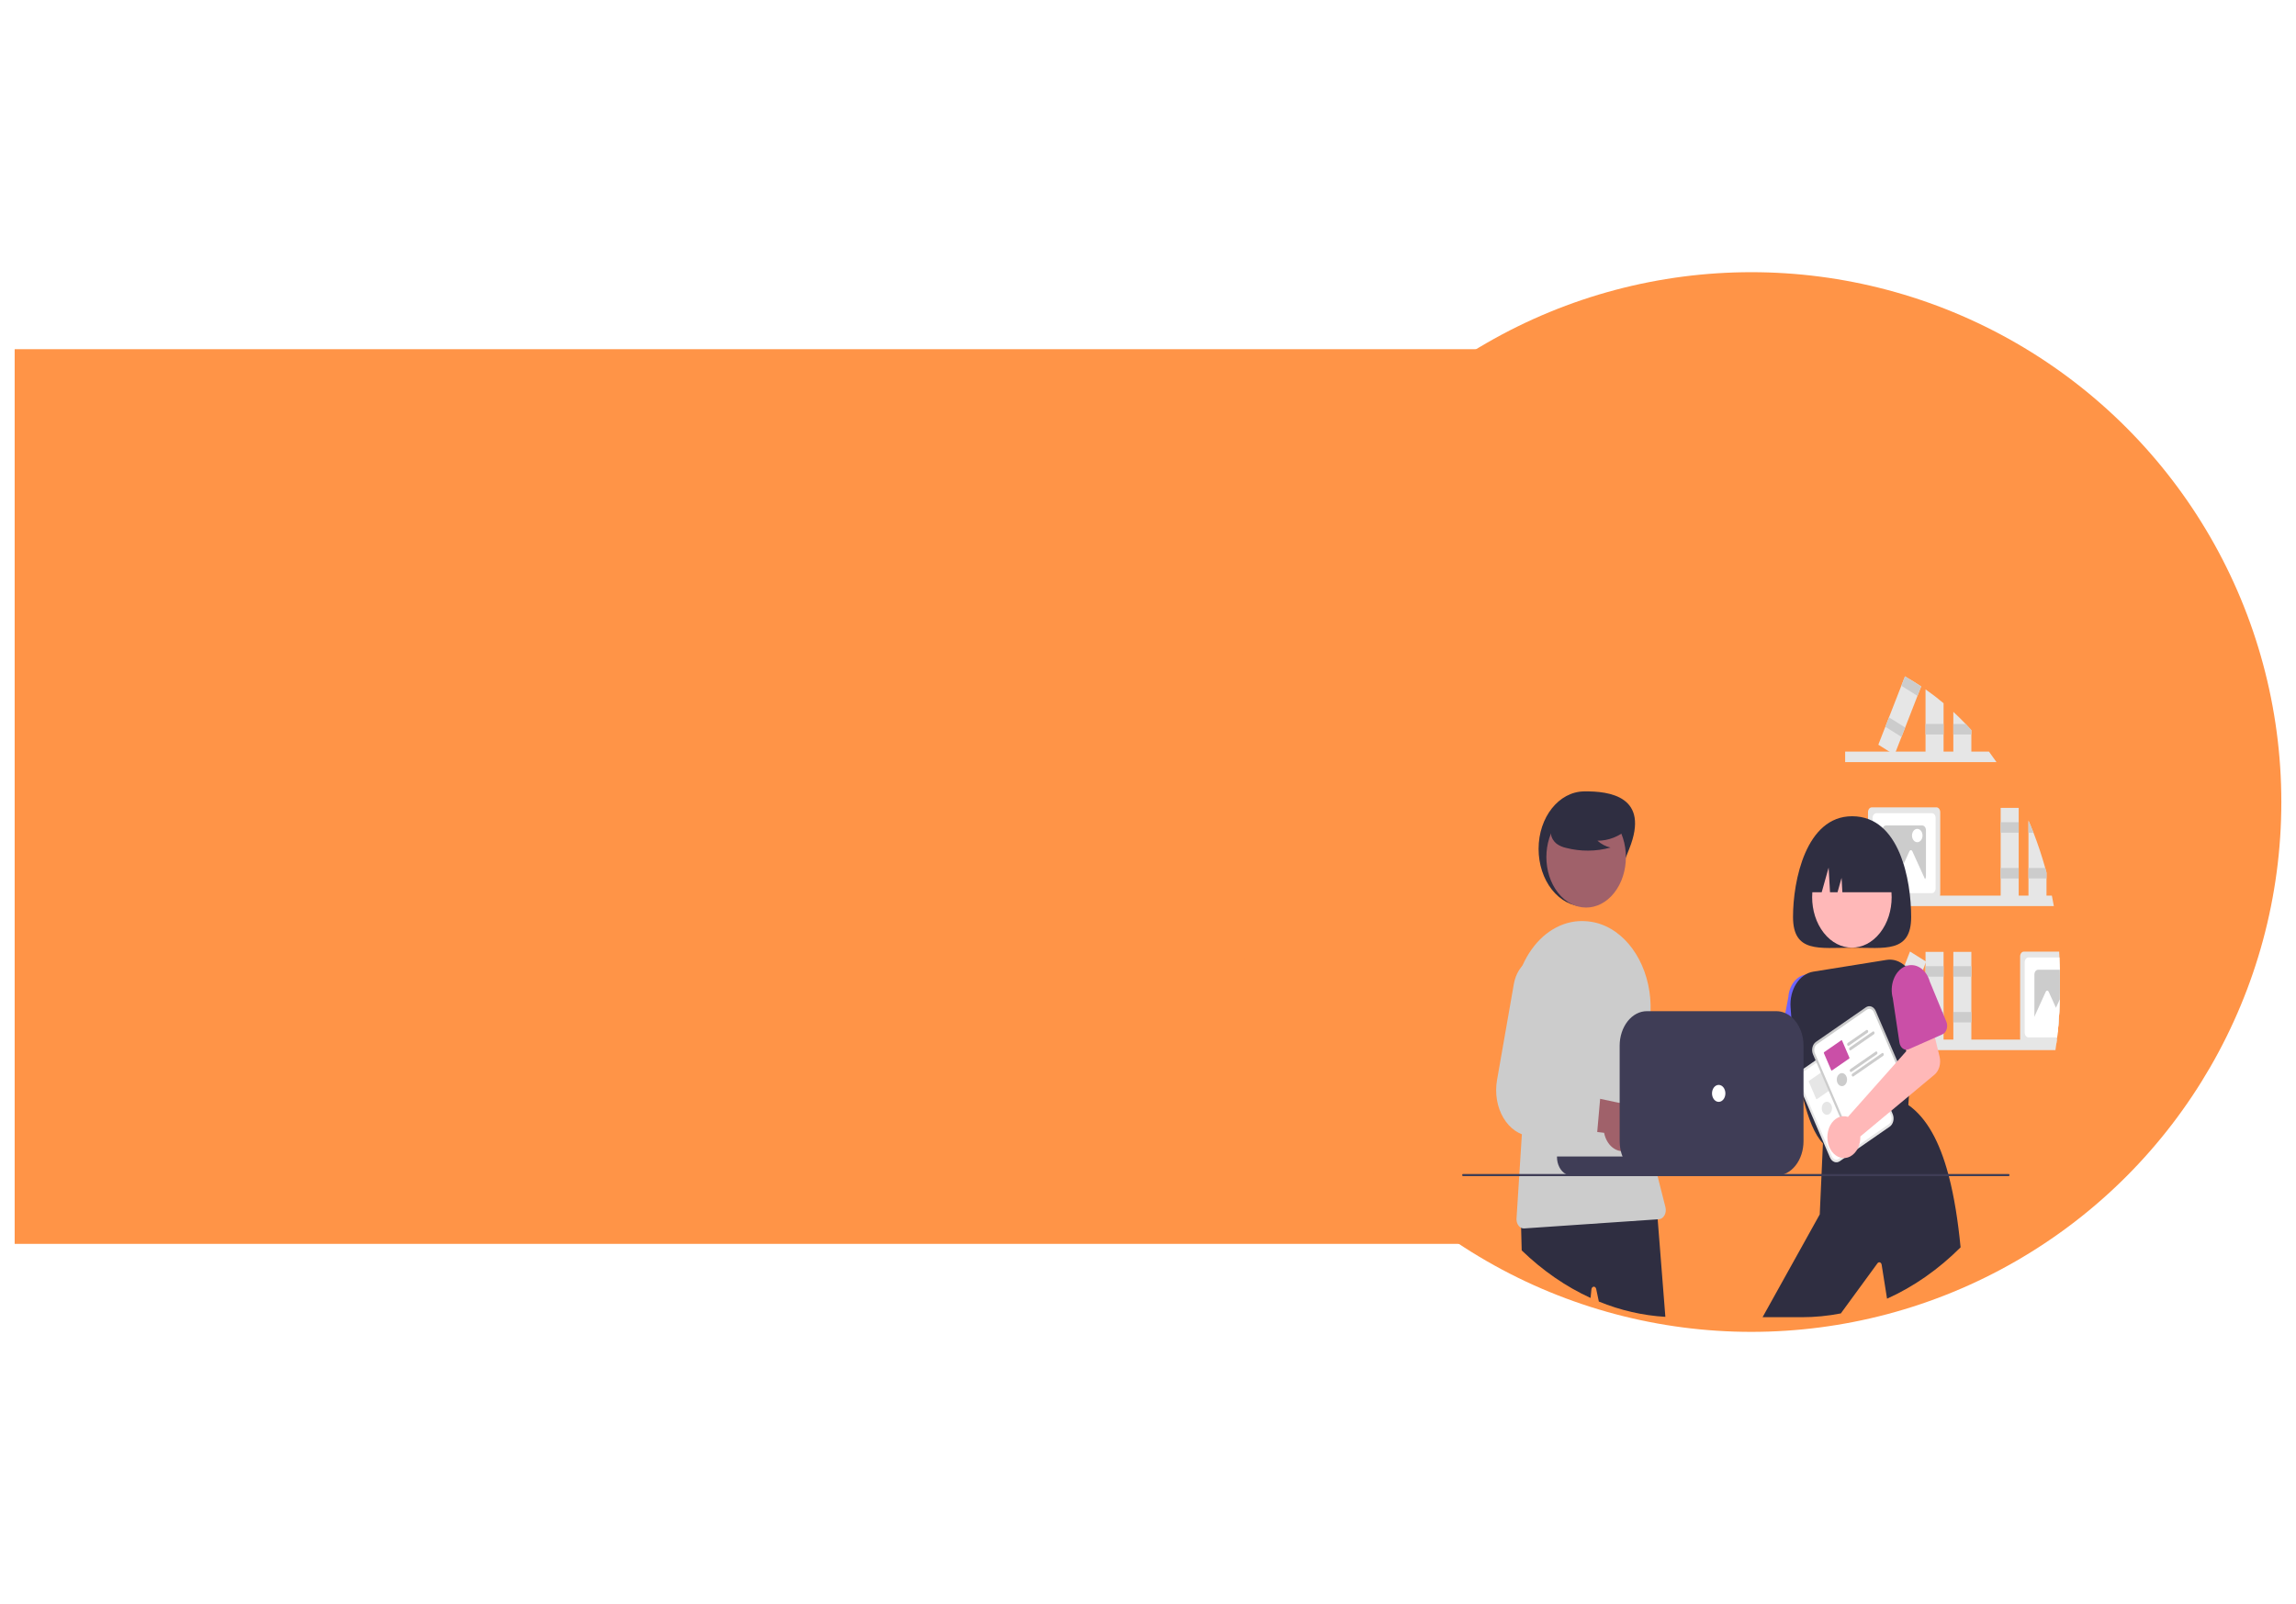 <svg width="425" height="297" viewBox="0 0 626 297" fill="none" xmlns="http://www.w3.org/2000/svg">
<g id="Component 2">
<g id="Rectangle 1" filter="url(#filter0_d)">
<rect x="4" y="21" width="546" height="244" fill="#FF9447"/>
</g>
<g id="Component 1">
<g id="Ellipse 3" filter="url(#filter1_d)">
<circle cx="477.5" cy="144.5" r="144.5" fill="#FF9447"/>
</g>
<g id="undraw_Co_workers_re_1i6i 1" clip-path="url(#clip0)">
<path id="Vector" d="M559.44 174.022C559.632 174.971 559.811 175.925 559.978 176.883H503.075V174.022H559.44Z" fill="#E6E6E6"/>
<path id="Vector_2" d="M557.626 166.48C556.71 163.196 555.642 159.983 554.427 156.858C554.054 155.895 553.666 154.941 553.263 153.997C553.197 153.835 553.126 153.673 553.056 153.511V174.803H557.973V167.747L557.626 166.48Z" fill="#E6E6E6"/>
<path id="Vector_3" d="M554.427 156.858H553.056V153.997H553.263C553.666 154.941 554.054 155.894 554.427 156.858Z" fill="#CCCCCC"/>
<path id="Vector_4" d="M557.626 166.48H553.056V169.341H557.973V167.747L557.626 166.48Z" fill="#CCCCCC"/>
<path id="Vector_5" d="M550.393 150.097H545.477V174.803H550.393V150.097Z" fill="#E6E6E6"/>
<path id="Vector_6" d="M550.393 153.998H545.477V156.859H550.393V153.998Z" fill="#CCCCCC"/>
<path id="Vector_7" d="M550.393 166.481H545.477V169.342H550.393V166.481Z" fill="#CCCCCC"/>
<path id="Vector_8" d="M527.973 149.953H510.336C510.065 149.954 509.804 150.091 509.612 150.335C509.42 150.579 509.312 150.91 509.311 151.255V173.646C509.311 173.773 509.326 173.9 509.354 174.022C509.418 174.29 509.548 174.524 509.725 174.691C509.902 174.857 510.116 174.947 510.336 174.948H527.973C528.193 174.947 528.407 174.857 528.584 174.691C528.761 174.524 528.891 174.29 528.955 174.022C528.983 173.9 528.998 173.773 528.998 173.646V151.255C528.998 150.91 528.89 150.579 528.697 150.335C528.505 150.091 528.245 149.954 527.973 149.953Z" fill="#E6E6E6"/>
<path id="Vector_9" d="M526.72 151.544H511.59C511.318 151.545 511.057 151.682 510.865 151.926C510.673 152.17 510.565 152.501 510.564 152.846V172.055C510.565 172.4 510.673 172.731 510.865 172.975C511.057 173.219 511.318 173.356 511.59 173.357H526.72C526.991 173.356 527.252 173.219 527.444 172.975C527.636 172.731 527.745 172.4 527.745 172.055V152.846C527.745 152.501 527.636 152.17 527.444 151.926C527.252 151.682 526.991 151.545 526.72 151.544Z" fill="white"/>
<path id="Vector_10" d="M524.081 154.894H514.228C513.957 154.895 513.696 155.032 513.504 155.276C513.312 155.52 513.203 155.851 513.203 156.196V168.705C513.203 169.05 513.312 169.381 513.504 169.625C513.696 169.869 513.957 170.006 514.228 170.007H524.081C524.353 170.005 524.613 169.867 524.805 169.623C524.997 169.38 525.105 169.05 525.106 168.705V156.196C525.106 155.851 524.998 155.52 524.806 155.276C524.613 155.032 524.353 154.895 524.081 154.894Z" fill="#CCCCCC"/>
<path id="Vector_11" d="M523.474 166.499L521.393 161.922C521.353 161.834 521.295 161.761 521.226 161.711C521.156 161.66 521.078 161.633 520.998 161.633C520.918 161.633 520.839 161.66 520.77 161.711C520.701 161.761 520.643 161.834 520.603 161.922L519.084 165.264L517.091 160.882C517.051 160.794 516.993 160.721 516.924 160.67C516.855 160.619 516.776 160.593 516.696 160.593C516.616 160.593 516.537 160.619 516.468 160.67C516.399 160.721 516.341 160.794 516.301 160.882L514.22 165.458L511.745 170.902H516.52L516.046 171.943H525.949L523.474 166.499Z" fill="white"/>
<path id="Vector_12" d="M522.739 159.459C523.531 159.459 524.173 158.644 524.173 157.639C524.173 156.634 523.531 155.818 522.739 155.818C521.947 155.818 521.305 156.634 521.305 157.639C521.305 158.644 521.947 159.459 522.739 159.459Z" fill="white"/>
<path id="Vector_13" d="M561.616 194.238C561.6 193.115 561.565 191.998 561.511 190.888C561.489 190.355 561.461 189.826 561.427 189.296H551.807C551.535 189.297 551.275 189.434 551.082 189.678C550.89 189.922 550.782 190.253 550.782 190.598V212.989C550.781 213.092 550.791 213.194 550.811 213.293C550.865 213.577 550.992 213.83 551.173 214.011C551.354 214.192 551.577 214.29 551.807 214.291H560.675C560.721 213.961 560.764 213.626 560.803 213.293C560.828 213.096 560.853 212.897 560.876 212.7C560.93 212.228 560.983 211.757 561.031 211.285C561.099 210.643 561.161 209.998 561.215 209.35C561.416 207.027 561.545 204.679 561.603 202.306V202.303C561.623 201.409 561.634 200.511 561.634 199.61V196.138C561.634 195.502 561.63 194.868 561.616 194.238Z" fill="#E6E6E6"/>
<path id="Vector_14" d="M561.616 194.238C561.6 193.115 561.565 191.998 561.511 190.888H553.06C552.788 190.888 552.528 191.025 552.336 191.269C552.143 191.513 552.035 191.844 552.035 192.189V211.398C552.035 211.743 552.143 212.074 552.336 212.318C552.528 212.562 552.788 212.699 553.06 212.7H560.876C560.93 212.228 560.983 211.757 561.031 211.285C561.099 210.643 561.161 209.998 561.215 209.35C561.416 207.027 561.545 204.679 561.603 202.306V202.303C561.623 201.409 561.634 200.511 561.634 199.61V196.138C561.634 195.502 561.63 194.868 561.616 194.238Z" fill="white"/>
<path id="Vector_15" d="M561.616 194.238H555.699C555.427 194.238 555.166 194.375 554.974 194.619C554.782 194.863 554.674 195.194 554.673 195.539V208.048C554.674 208.393 554.782 208.724 554.974 208.968C555.166 209.212 555.427 209.35 555.699 209.35H561.215C561.416 207.027 561.545 204.679 561.603 202.306V202.303C561.623 201.409 561.634 200.511 561.634 199.61V196.138C561.634 195.502 561.63 194.868 561.616 194.238Z" fill="#CCCCCC"/>
<path id="Vector_16" d="M561.603 202.306C561.546 204.678 561.417 207.026 561.215 209.35C561.161 209.998 561.099 210.643 561.031 211.285H557.517L557.991 210.247H553.215L554.673 207.039L555.69 204.802L557.772 200.226C557.812 200.138 557.869 200.064 557.939 200.013C558.008 199.962 558.086 199.935 558.167 199.935C558.247 199.935 558.325 199.962 558.394 200.013C558.464 200.064 558.521 200.138 558.561 200.226L560.554 204.609L561.603 202.306Z" fill="white"/>
<path id="Vector_17" d="M544.338 137.615H503.075V134.754H542.292C542.989 135.688 543.671 136.642 544.338 137.615Z" fill="#E6E6E6"/>
<path id="Vector_18" d="M524.992 117.773C526.674 118.947 528.313 120.206 529.91 121.548V135.532H524.992V117.773Z" fill="#E6E6E6"/>
<path id="Vector_19" d="M529.909 127.211H524.992V130.072H529.909V127.211Z" fill="#CCCCCC"/>
<path id="Vector_20" d="M537.488 128.896V135.532H532.571V123.9C533.717 124.961 534.838 126.066 535.932 127.212C536.456 127.762 536.975 128.323 537.488 128.896Z" fill="#E6E6E6"/>
<path id="Vector_21" d="M537.488 128.896V130.07H532.571V127.212H535.932C536.456 127.762 536.975 128.323 537.488 128.896Z" fill="#CCCCCC"/>
<path id="Vector_22" d="M519.973 114.585C521.274 115.328 522.553 116.121 523.81 116.963L522.798 119.555L519.437 128.178L518.437 130.741L516.872 134.754L516.527 135.636L515.126 134.754L512.123 132.865L514.03 127.97H514.032L515.03 125.407L518.394 116.783L519.383 114.249L519.394 114.22L519.973 114.585Z" fill="#E6E6E6"/>
<path id="Vector_23" d="M523.798 116.989L522.798 119.555L518.394 116.783L519.383 114.249L519.394 114.22L519.973 114.585L523.798 116.989Z" fill="#CCCCCC"/>
<path id="Vector_24" d="M515.031 125.408L514.031 127.972L518.437 130.741L519.436 128.177L515.031 125.408Z" fill="#CCCCCC"/>
<path id="Vector_25" d="M560.803 213.293C560.764 213.626 560.721 213.961 560.675 214.291C560.596 214.916 560.509 215.535 560.415 216.154H503.075V213.293H560.803Z" fill="#E6E6E6"/>
<path id="Vector_26" d="M529.909 189.367H524.992V214.074H529.909V189.367Z" fill="#E6E6E6"/>
<path id="Vector_27" d="M529.909 193.268H524.992V196.129H529.909V193.268Z" fill="#CCCCCC"/>
<path id="Vector_28" d="M529.909 205.752H524.992V208.612H529.909V205.752Z" fill="#CCCCCC"/>
<path id="Vector_29" d="M537.488 189.367H532.572V214.074H537.488V189.367Z" fill="#E6E6E6"/>
<path id="Vector_30" d="M537.488 193.268H532.572V196.129H537.488V193.268Z" fill="#CCCCCC"/>
<path id="Vector_31" d="M537.488 205.752H532.572V208.612H537.488V205.752Z" fill="#CCCCCC"/>
<path id="Vector_32" d="M520.756 189.265L512.122 211.407L516.528 214.176L525.162 192.034L520.756 189.265Z" fill="#E6E6E6"/>
<path id="Vector_33" d="M519.393 192.761L518.393 195.325L522.799 198.094L523.799 195.53L519.393 192.761Z" fill="#CCCCCC"/>
<path id="Vector_34" d="M515.03 203.948L514.031 206.512L518.437 209.281L519.436 206.718L515.03 203.948Z" fill="#CCCCCC"/>
<path id="Vector_35" d="M465.364 224.318C465.57 224.468 465.766 224.639 465.95 224.828L486.236 216.813L487.38 210.423L495.201 211.355L494.042 222.916C493.948 223.851 493.619 224.721 493.102 225.397C492.586 226.072 491.911 226.517 491.178 226.665L467.305 231.463C466.956 232.535 466.359 233.447 465.593 234.077C464.827 234.708 463.927 235.027 463.014 234.993C462.102 234.958 461.219 234.572 460.483 233.885C459.747 233.198 459.194 232.243 458.896 231.147C458.599 230.051 458.571 228.866 458.817 227.749C459.063 226.632 459.57 225.637 460.272 224.896C460.975 224.155 461.838 223.702 462.747 223.599C463.657 223.496 464.57 223.747 465.364 224.318Z" fill="#FFB8B8"/>
<path id="Vector_36" d="M498.816 215.188L498.682 212.272V212.269L498.645 211.471L498.249 202.884C498.367 201.094 497.922 199.318 497.011 197.943C496.101 196.569 494.798 195.709 493.388 195.551C492.983 195.505 492.575 195.518 492.172 195.591C490.974 195.806 489.869 196.528 489.036 197.641C488.203 198.753 487.69 200.19 487.58 201.719L486.758 206.064L485.32 213.663C485.218 214.195 485.26 214.755 485.44 215.252C485.619 215.75 485.925 216.156 486.309 216.406C486.53 216.554 486.773 216.644 487.022 216.672L489.419 216.944L491.727 217.204L494.391 217.505L494.582 217.525L495.074 217.583L496.722 217.768H496.726C497.002 217.796 497.278 217.75 497.538 217.632C497.798 217.515 498.036 217.328 498.235 217.086C498.38 216.906 498.502 216.699 498.597 216.472C498.763 216.079 498.839 215.634 498.816 215.188V215.188Z" fill="#6C63FF"/>
<path id="Vector_37" d="M521.077 179.829C521.077 189.73 513.866 188.232 504.971 188.232C496.075 188.232 488.864 189.73 488.864 179.829C488.864 169.928 492.387 152.377 504.971 152.377C517.988 152.377 521.077 169.928 521.077 179.829Z" fill="#2F2E41"/>
<path id="Vector_38" d="M512.58 184.186C516.813 178.812 516.813 170.1 512.58 164.726C508.348 159.353 501.486 159.353 497.253 164.726C493.021 170.1 493.021 178.812 497.253 184.186C501.486 189.559 508.348 189.559 512.58 184.186Z" fill="#FFB8B8"/>
<path id="Vector_39" d="M520.173 194C519.965 193.745 519.743 193.507 519.51 193.289C518.037 191.875 516.185 191.253 514.354 191.556L494.382 194.764C492.552 195.052 490.883 196.234 489.728 198.058C488.574 199.882 488.024 202.206 488.195 204.536C488.252 205.346 488.316 206.2 488.387 207.088C488.478 208.202 488.58 209.37 488.699 210.579C488.895 212.613 489.134 214.76 489.419 216.944C489.667 218.824 489.95 220.731 490.274 222.614C490.367 223.158 490.464 223.7 490.565 224.24C490.565 224.241 490.565 224.243 490.565 224.244C490.566 224.246 490.567 224.247 490.567 224.248C490.579 224.315 490.59 224.381 490.604 224.445C490.603 224.45 490.604 224.455 490.606 224.46C490.747 225.212 490.896 225.955 491.051 226.69C491.11 226.962 491.167 227.231 491.226 227.497C491.385 228.22 491.554 228.929 491.727 229.626C493.028 234.813 494.749 239.231 497.02 241.58C497.05 241.614 497.08 241.643 497.112 241.675L497.203 241.765L497.335 241.713L497.895 241.502L498.374 241.316L504.608 238.936L506.16 238.343L511.145 236.436H511.148L515.707 234.695L516.263 234.481L520.18 232.985L520.305 231.128L520.474 228.663L520.574 227.182L521.367 215.5L521.83 208.685L522.331 201.285C522.424 199.943 522.279 198.591 521.905 197.331C521.532 196.07 520.94 194.932 520.173 194Z" fill="#2F2E41"/>
<path id="Vector_40" d="M531.341 250.525C531.288 250.331 531.238 250.137 531.186 249.946C528.843 241.267 525.389 234.703 520.305 231.128C520.303 231.128 520.303 231.125 520.301 231.125L520.214 231.064L515.785 233.011L515.238 233.251L514.668 233.503L514.661 233.506L510.514 235.328L510.507 235.331L507.254 236.76H507.251L504.241 238.082H504.239L503.539 238.392L498.278 240.703L497.667 240.972L497.121 241.212L497.036 241.25L497.02 241.58L496.644 249.946L496.619 250.525L496.15 260.965L480.562 289H491.226C494.799 289.001 498.367 288.656 501.899 287.967L511.904 274.278C511.988 274.168 512.094 274.089 512.211 274.049C512.327 274.01 512.45 274.012 512.566 274.055C512.682 274.098 512.786 274.18 512.868 274.293C512.95 274.406 513.006 274.544 513.03 274.695L514.499 283.952C521.74 280.701 528.513 275.97 534.551 269.945C533.849 262.756 532.824 256.203 531.341 250.525Z" fill="#2F2E41"/>
<path id="Vector_41" d="M492.394 173.106H496.681L498.572 166.383L498.95 173.106H500.999L502.102 169.184L502.323 173.106H517.547C517.547 171.193 517.25 169.299 516.673 167.532C516.097 165.765 515.252 164.159 514.186 162.806C513.121 161.454 511.856 160.381 510.464 159.649C509.072 158.917 507.58 158.54 506.074 158.54H503.867C500.825 158.54 497.906 160.075 495.755 162.806C493.603 165.538 492.394 169.243 492.394 173.106Z" fill="#2F2E41"/>
<path id="Vector_42" d="M466.028 246.008C465.328 246.381 464.572 246.555 463.814 246.518C463.055 246.48 462.312 246.232 461.638 245.79C460.963 245.349 460.372 244.725 459.908 243.962C459.444 243.2 459.117 242.317 458.951 241.377L440.616 238.741L446.762 229.396L463.231 233.332C464.493 233.082 465.784 233.428 466.86 234.306C467.935 235.183 468.719 236.53 469.064 238.093C469.408 239.655 469.29 241.324 468.73 242.783C468.171 244.242 467.209 245.389 466.028 246.008L466.028 246.008Z" fill="#A0616A"/>
<path id="Vector_43" d="M456.142 228.712L448.393 226.953L447.83 226.826C447.38 226.724 446.953 226.502 446.575 226.176C446.198 225.849 445.879 225.424 445.64 224.93C445.401 224.436 445.247 223.883 445.188 223.308C445.129 222.733 445.167 222.148 445.299 221.593L449.104 205.54L449.218 205.063C449.693 203.022 449.608 200.838 448.978 198.866C448.347 196.895 447.208 195.254 445.747 194.212C444.759 193.514 443.656 193.116 442.526 193.048C441.396 192.98 440.269 193.243 439.233 193.818C438.196 194.393 437.278 195.264 436.55 196.363C435.821 197.461 435.303 198.759 435.033 200.154L430.18 225.301L430 226.233C429.661 227.988 429.624 229.815 429.892 231.589C430.159 233.364 430.725 235.044 431.551 236.516C432.376 237.987 433.442 239.216 434.675 240.117C435.909 241.019 437.281 241.572 438.698 241.739C438.713 241.742 438.727 241.742 438.743 241.745L441.648 242.072L445.417 242.497L450.157 243.032L454.579 243.532C455.159 243.599 455.737 243.387 456.198 242.938C456.66 242.489 456.972 241.836 457.072 241.108C457.079 241.068 457.083 241.027 457.088 240.987L458.027 232.088L458.036 232.007C458.117 231.254 457.965 230.49 457.612 229.875C457.259 229.261 456.732 228.844 456.142 228.712Z" fill="#CCCCCC"/>
<path id="Vector_44" d="M444.203 161.288C441.109 169.01 438.671 176.974 431.848 176.974C428.571 176.974 425.428 175.322 423.111 172.38C420.794 169.438 419.492 165.448 419.492 161.288C419.492 152.625 425.024 145.71 431.848 145.602C438.782 145.491 449.961 146.915 444.203 161.288Z" fill="#2F2E41"/>
<path id="Vector_45" d="M451.964 262.307L451.683 258.755L451.474 258.769L414.631 261.023L414.727 264.619L414.888 270.778C420.589 276.291 426.92 280.666 433.662 283.752L433.901 281.397C433.922 281.206 433.994 281.029 434.106 280.897C434.218 280.765 434.362 280.686 434.515 280.674C434.667 280.662 434.818 280.717 434.942 280.83C435.066 280.943 435.155 281.106 435.195 281.293L435.922 284.733C441.795 287.137 447.894 288.539 454.058 288.902L451.964 262.307Z" fill="#2F2E41"/>
<path id="Vector_46" d="M440.119 173.25C444.352 167.876 444.352 159.164 440.119 153.79C435.887 148.417 429.024 148.417 424.792 153.79C420.559 159.164 420.559 167.876 424.792 173.25C429.024 178.623 435.887 178.623 440.119 173.25Z" fill="#A0616A"/>
<path id="Vector_47" d="M454.08 258.995L451.932 250.525L451.895 250.38L451.786 249.946L451.173 247.533C450.975 246.749 450.785 245.962 450.61 245.173C450.448 244.461 450.297 243.747 450.157 243.032C449.956 242.037 449.774 241.038 449.61 240.035C449.054 236.665 448.683 233.25 448.5 229.814C448.45 228.863 448.414 227.909 448.393 226.953C448.259 221.096 448.675 215.239 449.63 209.506C450.462 204.549 450.018 199.383 448.363 194.77C446.708 190.158 443.93 186.341 440.438 183.884C438.147 182.276 435.611 181.31 433.001 181.052C432.821 181.034 432.641 181.02 432.459 181.005C429.702 180.784 426.941 181.352 424.38 182.667C421.818 183.982 419.523 186.01 417.662 188.602C416.665 189.981 415.799 191.503 415.082 193.138C413.093 197.688 412.346 202.946 412.958 208.092L415.52 229.924L414.936 239.115L414.248 249.946L414.212 250.525L413.478 262.073C413.443 262.611 413.546 263.149 413.771 263.608C413.996 264.066 414.331 264.421 414.727 264.619C414.958 264.737 415.206 264.797 415.456 264.795C415.492 264.795 415.526 264.795 415.563 264.792L451.964 262.307L452.296 262.284C452.6 262.264 452.896 262.156 453.161 261.967C453.426 261.779 453.654 261.516 453.827 261.198C453.999 260.88 454.112 260.516 454.156 260.134C454.2 259.752 454.174 259.362 454.08 258.995L454.08 258.995Z" fill="#CCCCCC"/>
<path id="Vector_48" d="M443.956 155.744C441.48 157.911 438.54 159.064 435.532 159.049C436.605 159.994 437.827 160.632 439.113 160.919C435.113 162.008 430.98 162.038 426.972 161.006C426.08 160.824 425.221 160.449 424.43 159.897C423.66 159.304 423.016 158.36 422.861 157.234C422.595 155.302 423.78 153.546 425.013 152.364C426.899 150.58 429.075 149.351 431.381 148.766C433.688 148.181 436.068 148.254 438.35 148.98C439.84 149.469 441.332 150.295 442.3 151.814C443.267 153.333 443.554 155.675 442.632 157.239L443.956 155.744Z" fill="#2F2E41"/>
<path id="Vector_49" d="M444.51 243.146C443.817 243.538 443.065 243.733 442.306 243.716C441.547 243.699 440.8 243.471 440.118 243.048C439.435 242.625 438.835 242.018 438.358 241.268C437.88 240.519 437.539 239.645 437.356 238.71L418.98 236.578L424.966 227.067L441.498 230.55C442.756 230.265 444.053 230.575 445.143 231.423C446.232 232.271 447.039 233.596 447.411 235.149C447.782 236.701 447.692 238.373 447.157 239.847C446.623 241.321 445.681 242.494 444.51 243.146L444.51 243.146Z" fill="#A0616A"/>
<path id="Vector_50" d="M434.334 226.126L430.18 225.301L425.99 224.468C425.538 224.379 425.107 224.169 424.724 223.853C424.341 223.537 424.015 223.121 423.768 222.634C423.52 222.146 423.357 221.598 423.288 221.025C423.22 220.451 423.247 219.866 423.369 219.307L427.006 202.673C427.446 200.62 427.324 198.439 426.66 196.485C425.996 194.532 424.83 192.922 423.351 191.92C422.352 191.244 421.243 190.872 420.112 190.834C418.98 190.797 417.857 191.094 416.832 191.703C415.804 192.303 414.899 193.197 414.189 194.316C413.479 195.435 412.984 196.748 412.742 198.152L408.155 224.364C407.846 226.132 407.842 227.964 408.142 229.735C408.442 231.505 409.041 233.173 409.895 234.623C410.75 236.073 411.842 237.271 413.095 238.136C414.349 239 415.735 239.511 417.158 239.633L433.024 240.984C433.604 241.034 434.178 240.806 434.632 240.345C435.086 239.883 435.387 239.223 435.476 238.493C435.482 238.453 435.485 238.412 435.489 238.372L436.275 229.45L436.282 229.369C436.35 228.614 436.185 227.854 435.822 227.25C435.459 226.645 434.926 226.243 434.334 226.126Z" fill="#CCCCCC"/>
<path id="Vector_51" d="M504.623 212.298L503.673 212.956L491.958 221.071L491.007 221.73C490.546 222.05 490.203 222.59 490.055 223.231C489.907 223.871 489.964 224.561 490.216 225.147L498.939 245.446C499.192 246.032 499.617 246.466 500.122 246.655C500.626 246.843 501.169 246.769 501.631 246.45L501.633 246.449L515.245 237.02L515.247 237.018C515.709 236.698 516.051 236.158 516.199 235.517C516.348 234.877 516.29 234.188 516.038 233.601L507.315 213.302C507.062 212.717 506.637 212.282 506.133 212.093C505.628 211.905 505.085 211.979 504.623 212.298Z" fill="#E6E6E6"/>
<path id="Vector_52" d="M504.897 212.934L503.771 213.714L492.407 221.586L491.281 222.366C490.952 222.595 490.708 222.979 490.603 223.435C490.497 223.891 490.538 224.382 490.717 224.8L499.441 245.099C499.62 245.516 499.923 245.825 500.283 245.959C500.642 246.093 501.028 246.041 501.357 245.814L501.36 245.812L514.971 236.383L514.974 236.382C515.302 236.153 515.546 235.769 515.652 235.313C515.757 234.857 515.716 234.366 515.537 233.948L506.814 213.65C506.634 213.232 506.331 212.923 505.972 212.789C505.612 212.655 505.226 212.707 504.897 212.934Z" fill="white"/>
<path id="Vector_53" d="M505.217 218.665C505.174 218.568 505.103 218.495 505.019 218.464C504.935 218.433 504.845 218.445 504.768 218.497L504.314 218.813L499.691 222.015C499.614 222.069 499.558 222.159 499.533 222.265C499.509 222.372 499.519 222.486 499.56 222.584C499.602 222.681 499.673 222.754 499.757 222.785C499.84 222.817 499.931 222.805 500.008 222.753L505.084 219.235C505.161 219.181 505.218 219.091 505.243 218.985C505.267 218.878 505.258 218.763 505.217 218.665Z" fill="#E6E6E6"/>
<path id="Vector_54" d="M506.946 219.079C506.925 219.031 506.897 218.988 506.864 218.953C506.83 218.919 506.791 218.893 506.75 218.878C506.708 218.863 506.665 218.858 506.622 218.864C506.579 218.87 506.537 218.887 506.499 218.914L500.226 223.259C500.188 223.285 500.155 223.321 500.128 223.364C500.1 223.407 500.08 223.456 500.068 223.509C500.056 223.562 500.052 223.617 500.057 223.672C500.061 223.726 500.075 223.779 500.095 223.828C500.116 223.876 500.144 223.918 500.178 223.953C500.212 223.987 500.25 224.013 500.292 224.028C500.334 224.044 500.377 224.049 500.42 224.043C500.463 224.037 500.505 224.02 500.543 223.994L500.835 223.791L502.66 222.527H502.662L506.814 219.649C506.852 219.623 506.886 219.587 506.914 219.544C506.941 219.501 506.962 219.452 506.974 219.399C506.986 219.346 506.99 219.29 506.985 219.235C506.981 219.18 506.967 219.127 506.946 219.079Z" fill="#E6E6E6"/>
<path id="Vector_55" d="M500.128 226.004L498.137 221.367C498.116 221.32 498.082 221.286 498.041 221.272C498.001 221.257 497.957 221.263 497.92 221.289L496.954 221.957L496.453 222.304L493.762 224.167L493.24 224.529C493.204 224.555 493.177 224.599 493.165 224.65C493.153 224.702 493.158 224.757 493.179 224.804L493.306 225.102L495.17 229.441C495.19 229.487 495.224 229.522 495.265 229.536C495.305 229.551 495.348 229.545 495.384 229.519L498.597 227.295L499.099 226.947L500.065 226.279C500.083 226.267 500.099 226.249 500.113 226.229C500.126 226.208 500.136 226.184 500.142 226.159C500.148 226.133 500.15 226.106 500.147 226.08C500.145 226.053 500.139 226.028 500.128 226.004Z" fill="#E6E6E6"/>
<path id="Vector_56" d="M507.734 224.549C507.693 224.452 507.622 224.38 507.538 224.348C507.455 224.317 507.365 224.329 507.288 224.382L500.402 229.152C500.341 229.194 500.292 229.26 500.262 229.339C500.233 229.419 500.223 229.508 500.235 229.594C500.24 229.639 500.252 229.683 500.27 229.722C500.287 229.762 500.309 229.798 500.336 229.829L500.338 229.832C500.389 229.89 500.453 229.927 500.521 229.937C500.589 229.947 500.658 229.931 500.719 229.89L507.605 225.119C507.643 225.093 507.676 225.057 507.703 225.014C507.73 224.971 507.751 224.921 507.763 224.868C507.775 224.816 507.778 224.76 507.774 224.705C507.769 224.651 507.755 224.597 507.734 224.549Z" fill="#E6E6E6"/>
<path id="Vector_57" d="M509.466 224.963C509.445 224.915 509.417 224.872 509.383 224.838C509.349 224.803 509.31 224.778 509.269 224.762C509.227 224.747 509.183 224.742 509.14 224.748C509.097 224.755 509.055 224.771 509.017 224.798L500.935 230.396C500.874 230.437 500.825 230.501 500.795 230.58C500.765 230.658 500.756 230.747 500.769 230.833V230.836C500.774 230.88 500.785 230.924 500.803 230.963C500.82 231.004 500.844 231.041 500.871 231.073C500.922 231.132 500.986 231.17 501.054 231.18C501.122 231.191 501.192 231.173 501.252 231.131L509.334 225.533C509.411 225.479 509.468 225.389 509.493 225.283C509.517 225.176 509.508 225.061 509.466 224.963Z" fill="#E6E6E6"/>
<path id="Vector_58" d="M498.095 233.795C498.869 233.795 499.497 232.999 499.497 232.016C499.497 231.033 498.869 230.237 498.095 230.237C497.321 230.237 496.694 231.033 496.694 232.016C496.694 232.999 497.321 233.795 498.095 233.795Z" fill="#E6E6E6"/>
<path id="Vector_59" d="M508.725 204.487L507.774 205.146L496.059 213.261L495.109 213.919C494.647 214.24 494.305 214.779 494.156 215.42C494.008 216.061 494.066 216.75 494.317 217.336L503.041 237.635C503.293 238.221 503.718 238.656 504.223 238.844C504.728 239.032 505.27 238.959 505.732 238.64L505.735 238.638L519.346 229.209L519.349 229.207C519.81 228.887 520.152 228.347 520.301 227.706C520.449 227.066 520.391 226.377 520.14 225.79L511.416 205.491C511.164 204.906 510.739 204.471 510.234 204.283C509.73 204.094 509.187 204.168 508.725 204.487Z" fill="#CCCCCC"/>
<path id="Vector_60" d="M508.998 205.123L507.872 205.903L496.508 213.775L495.382 214.556C495.053 214.784 494.81 215.168 494.704 215.624C494.598 216.081 494.64 216.571 494.819 216.989L503.542 237.288C503.722 237.705 504.025 238.014 504.384 238.149C504.743 238.283 505.13 238.23 505.459 238.003L505.461 238.001L519.073 228.573L519.075 228.571C519.404 228.343 519.648 227.958 519.753 227.502C519.859 227.046 519.818 226.555 519.639 226.137L510.915 205.839C510.735 205.422 510.432 205.112 510.073 204.978C509.714 204.844 509.327 204.896 508.998 205.123Z" fill="white"/>
<path id="Vector_61" d="M509.318 210.854C509.276 210.757 509.205 210.685 509.121 210.653C509.037 210.622 508.946 210.634 508.869 210.687L506.531 212.307L505.88 212.758L503.792 214.204C503.716 214.258 503.659 214.348 503.635 214.454C503.61 214.561 503.62 214.676 503.662 214.773C503.704 214.87 503.774 214.943 503.858 214.975C503.942 215.006 504.032 214.995 504.109 214.942L506.57 213.238L507.085 212.879L509.186 211.424C509.263 211.37 509.319 211.28 509.344 211.174C509.369 211.067 509.36 210.952 509.318 210.854Z" fill="#CCCCCC"/>
<path id="Vector_62" d="M511.047 211.268C511.027 211.22 510.999 211.177 510.965 211.143C510.932 211.108 510.893 211.083 510.851 211.067C510.81 211.052 510.766 211.047 510.723 211.053C510.68 211.059 510.639 211.076 510.601 211.103L507.34 213.362L506.839 213.71L504.328 215.448C504.29 215.475 504.256 215.51 504.229 215.553C504.202 215.596 504.182 215.645 504.17 215.698C504.157 215.751 504.154 215.806 504.158 215.861C504.163 215.915 504.176 215.968 504.197 216.017C504.218 216.065 504.246 216.108 504.279 216.142C504.313 216.176 504.352 216.202 504.394 216.218C504.435 216.233 504.479 216.238 504.522 216.232C504.565 216.226 504.607 216.209 504.645 216.183L507.156 214.444L507.657 214.097L510.915 211.838C510.954 211.812 510.988 211.776 511.015 211.733C511.043 211.691 511.063 211.641 511.075 211.588C511.088 211.535 511.092 211.479 511.087 211.424C511.082 211.37 511.069 211.316 511.047 211.268Z" fill="#CCCCCC"/>
<path id="Vector_63" d="M504.23 218.194L502.642 214.496L502.368 213.86L502.238 213.556C502.218 213.51 502.183 213.475 502.143 213.461C502.102 213.446 502.059 213.452 502.022 213.478L498.798 215.711L497.342 216.718C497.305 216.745 497.278 216.788 497.266 216.84C497.255 216.891 497.26 216.946 497.28 216.993L497.41 217.294L497.551 217.627L497.684 217.93V217.933L499.272 221.63C499.292 221.677 499.326 221.711 499.366 221.726C499.406 221.74 499.449 221.734 499.486 221.708L504.166 218.468C504.185 218.456 504.201 218.439 504.214 218.418C504.227 218.397 504.237 218.373 504.243 218.348C504.249 218.322 504.251 218.296 504.249 218.269C504.246 218.243 504.24 218.217 504.23 218.194Z" fill="#CA4FA7"/>
<path id="Vector_64" d="M511.836 216.738C511.794 216.641 511.724 216.569 511.64 216.537C511.556 216.506 511.466 216.518 511.389 216.571L509.332 217.997L508.83 218.344L506.843 219.718L504.503 221.341C504.465 221.367 504.431 221.403 504.404 221.446C504.377 221.489 504.356 221.538 504.344 221.591C504.332 221.644 504.328 221.7 504.333 221.755C504.337 221.809 504.35 221.863 504.371 221.911C504.392 221.959 504.42 222.002 504.454 222.037C504.488 222.072 504.526 222.097 504.568 222.113C504.61 222.129 504.654 222.134 504.697 222.128C504.74 222.122 504.782 222.105 504.82 222.079L509.147 219.082L509.648 218.735L511.706 217.308C511.744 217.282 511.778 217.246 511.805 217.203C511.832 217.16 511.852 217.111 511.864 217.058C511.876 217.005 511.88 216.949 511.875 216.894C511.87 216.84 511.857 216.787 511.836 216.738Z" fill="#CCCCCC"/>
<path id="Vector_65" d="M513.568 217.152C513.547 217.104 513.518 217.061 513.485 217.027C513.451 216.992 513.412 216.967 513.37 216.952C513.328 216.936 513.285 216.932 513.242 216.938C513.198 216.944 513.157 216.961 513.119 216.987L509.867 219.241L509.366 219.588L505.037 222.585C504.998 222.611 504.965 222.647 504.937 222.69C504.91 222.733 504.889 222.782 504.877 222.835C504.865 222.888 504.861 222.943 504.866 222.998C504.87 223.053 504.883 223.106 504.904 223.154C504.925 223.203 504.953 223.245 504.987 223.28C505.021 223.314 505.06 223.34 505.102 223.356C505.143 223.371 505.187 223.376 505.23 223.37C505.273 223.363 505.315 223.346 505.353 223.32L509.68 220.323L510.182 219.976L513.435 217.722C513.512 217.668 513.569 217.578 513.594 217.472C513.619 217.365 513.609 217.25 513.568 217.152Z" fill="#CCCCCC"/>
<path id="Vector_66" d="M502.197 225.984C502.971 225.984 503.598 225.188 503.598 224.205C503.598 223.223 502.971 222.426 502.197 222.426C501.423 222.426 500.795 223.223 500.795 224.205C500.795 225.188 501.423 225.984 502.197 225.984Z" fill="#CCCCCC"/>
<path id="Vector_67" d="M503.138 234.208C503.374 234.238 503.608 234.291 503.837 234.367L519.731 216.467L518.703 210.045L526.133 206.809L528.823 217.953C529.04 218.853 529.022 219.819 528.77 220.705C528.518 221.59 528.047 222.348 527.427 222.865L507.222 239.707C507.252 240.866 507.003 242.009 506.509 242.984C506.014 243.959 505.298 244.719 504.455 245.165C503.612 245.61 502.682 245.719 501.789 245.477C500.896 245.235 500.082 244.654 499.455 243.81C498.829 242.967 498.42 241.901 498.282 240.755C498.144 239.609 498.285 238.436 498.684 237.394C499.084 236.352 499.724 235.488 500.52 234.919C501.316 234.35 502.229 234.102 503.138 234.208Z" fill="#FFB8B8"/>
<path id="Vector_68" d="M530.671 208.413L526.168 197.495C525.705 195.834 524.751 194.467 523.509 193.683C522.267 192.898 520.833 192.757 519.51 193.289C519.46 193.306 519.412 193.326 519.362 193.349C518.022 193.944 516.922 195.19 516.304 196.813C515.686 198.437 515.601 200.305 516.067 202.008L517.874 214.074C517.926 214.42 518.036 214.747 518.196 215.033C518.357 215.32 518.564 215.559 518.804 215.735C519.066 215.929 519.362 216.041 519.665 216.059C519.915 216.079 520.165 216.034 520.401 215.928L521.367 215.5L527.569 212.758L529.598 211.861C529.859 211.745 530.098 211.559 530.298 211.315C530.497 211.071 530.654 210.776 530.755 210.449C530.857 210.121 530.902 209.77 530.888 209.419C530.873 209.068 530.799 208.724 530.671 208.413Z" fill="#CA4FA7"/>
<path id="Vector_69" d="M547.668 250.525H398.875C398.815 250.525 398.757 250.494 398.714 250.44C398.672 250.386 398.648 250.312 398.648 250.235C398.648 250.159 398.672 250.085 398.714 250.031C398.757 249.976 398.815 249.946 398.875 249.946H547.668C547.728 249.946 547.786 249.976 547.829 250.031C547.871 250.085 547.895 250.159 547.895 250.235C547.895 250.312 547.871 250.386 547.829 250.44C547.786 250.494 547.728 250.525 547.668 250.525Z" fill="#3F3D56"/>
<path id="Vector_70" d="M424.509 245.173V245.317C424.509 246.298 424.734 247.257 425.156 248.079C425.578 248.901 426.179 249.549 426.885 249.946C427.392 250.234 427.941 250.381 428.496 250.38H465.296V245.173H424.509Z" fill="#3F3D56"/>
<path id="Vector_71" d="M490.989 210.854C490.405 209.324 489.506 208.022 488.387 207.088C487.88 206.661 487.332 206.317 486.758 206.064C485.975 205.717 485.151 205.54 484.322 205.54H449.004C447.04 205.543 445.158 206.534 443.77 208.297C442.381 210.06 441.6 212.449 441.598 214.942V240.978C441.598 241.343 441.614 241.709 441.648 242.072C441.698 242.614 441.785 243.15 441.908 243.674C442.03 244.19 442.187 244.692 442.377 245.173C442.991 246.738 443.936 248.054 445.107 248.974C446.277 249.894 447.627 250.381 449.004 250.38H484.322C485.294 250.38 486.258 250.138 487.156 249.665C488.055 249.193 488.871 248.5 489.559 247.627C490.247 246.754 490.792 245.717 491.164 244.577C491.536 243.436 491.728 242.213 491.727 240.978V214.942C491.729 213.526 491.476 212.128 490.989 210.854Z" fill="#3F3D56"/>
<path id="Vector_72" d="M468.599 230.274C469.606 230.274 470.422 229.238 470.422 227.96C470.422 226.682 469.606 225.646 468.599 225.646C467.593 225.646 466.777 226.682 466.777 227.96C466.777 229.238 467.593 230.274 468.599 230.274Z" fill="white"/>
</g>
</g>
</g>
<defs>
<filter id="filter0_d" x="0" y="21" width="554" height="252" filterUnits="userSpaceOnUse" color-interpolation-filters="sRGB">
<feFlood flood-opacity="0" result="BackgroundImageFix"/>
<feColorMatrix in="SourceAlpha" type="matrix" values="0 0 0 0 0 0 0 0 0 0 0 0 0 0 0 0 0 0 127 0"/>
<feOffset dy="4"/>
<feGaussianBlur stdDeviation="2"/>
<feColorMatrix type="matrix" values="0 0 0 0 0 0 0 0 0 0 0 0 0 0 0 0 0 0 0.67 0"/>
<feBlend mode="normal" in2="BackgroundImageFix" result="effect1_dropShadow"/>
<feBlend mode="normal" in="SourceGraphic" in2="effect1_dropShadow" result="shape"/>
</filter>
<filter id="filter1_d" x="329" y="0" width="297" height="297" filterUnits="userSpaceOnUse" color-interpolation-filters="sRGB">
<feFlood flood-opacity="0" result="BackgroundImageFix"/>
<feColorMatrix in="SourceAlpha" type="matrix" values="0 0 0 0 0 0 0 0 0 0 0 0 0 0 0 0 0 0 127 0"/>
<feOffset dy="4"/>
<feGaussianBlur stdDeviation="2"/>
<feColorMatrix type="matrix" values="0 0 0 0 0 0 0 0 0 0 0 0 0 0 0 0 0 0 0.67 0"/>
<feBlend mode="normal" in2="BackgroundImageFix" result="effect1_dropShadow"/>
<feBlend mode="normal" in="SourceGraphic" in2="effect1_dropShadow" result="shape"/>
</filter>
<clipPath id="clip0">
<rect width="162.987" height="174.78" fill="white" transform="translate(398.648 114.22)"/>
</clipPath>
</defs>
</svg>
